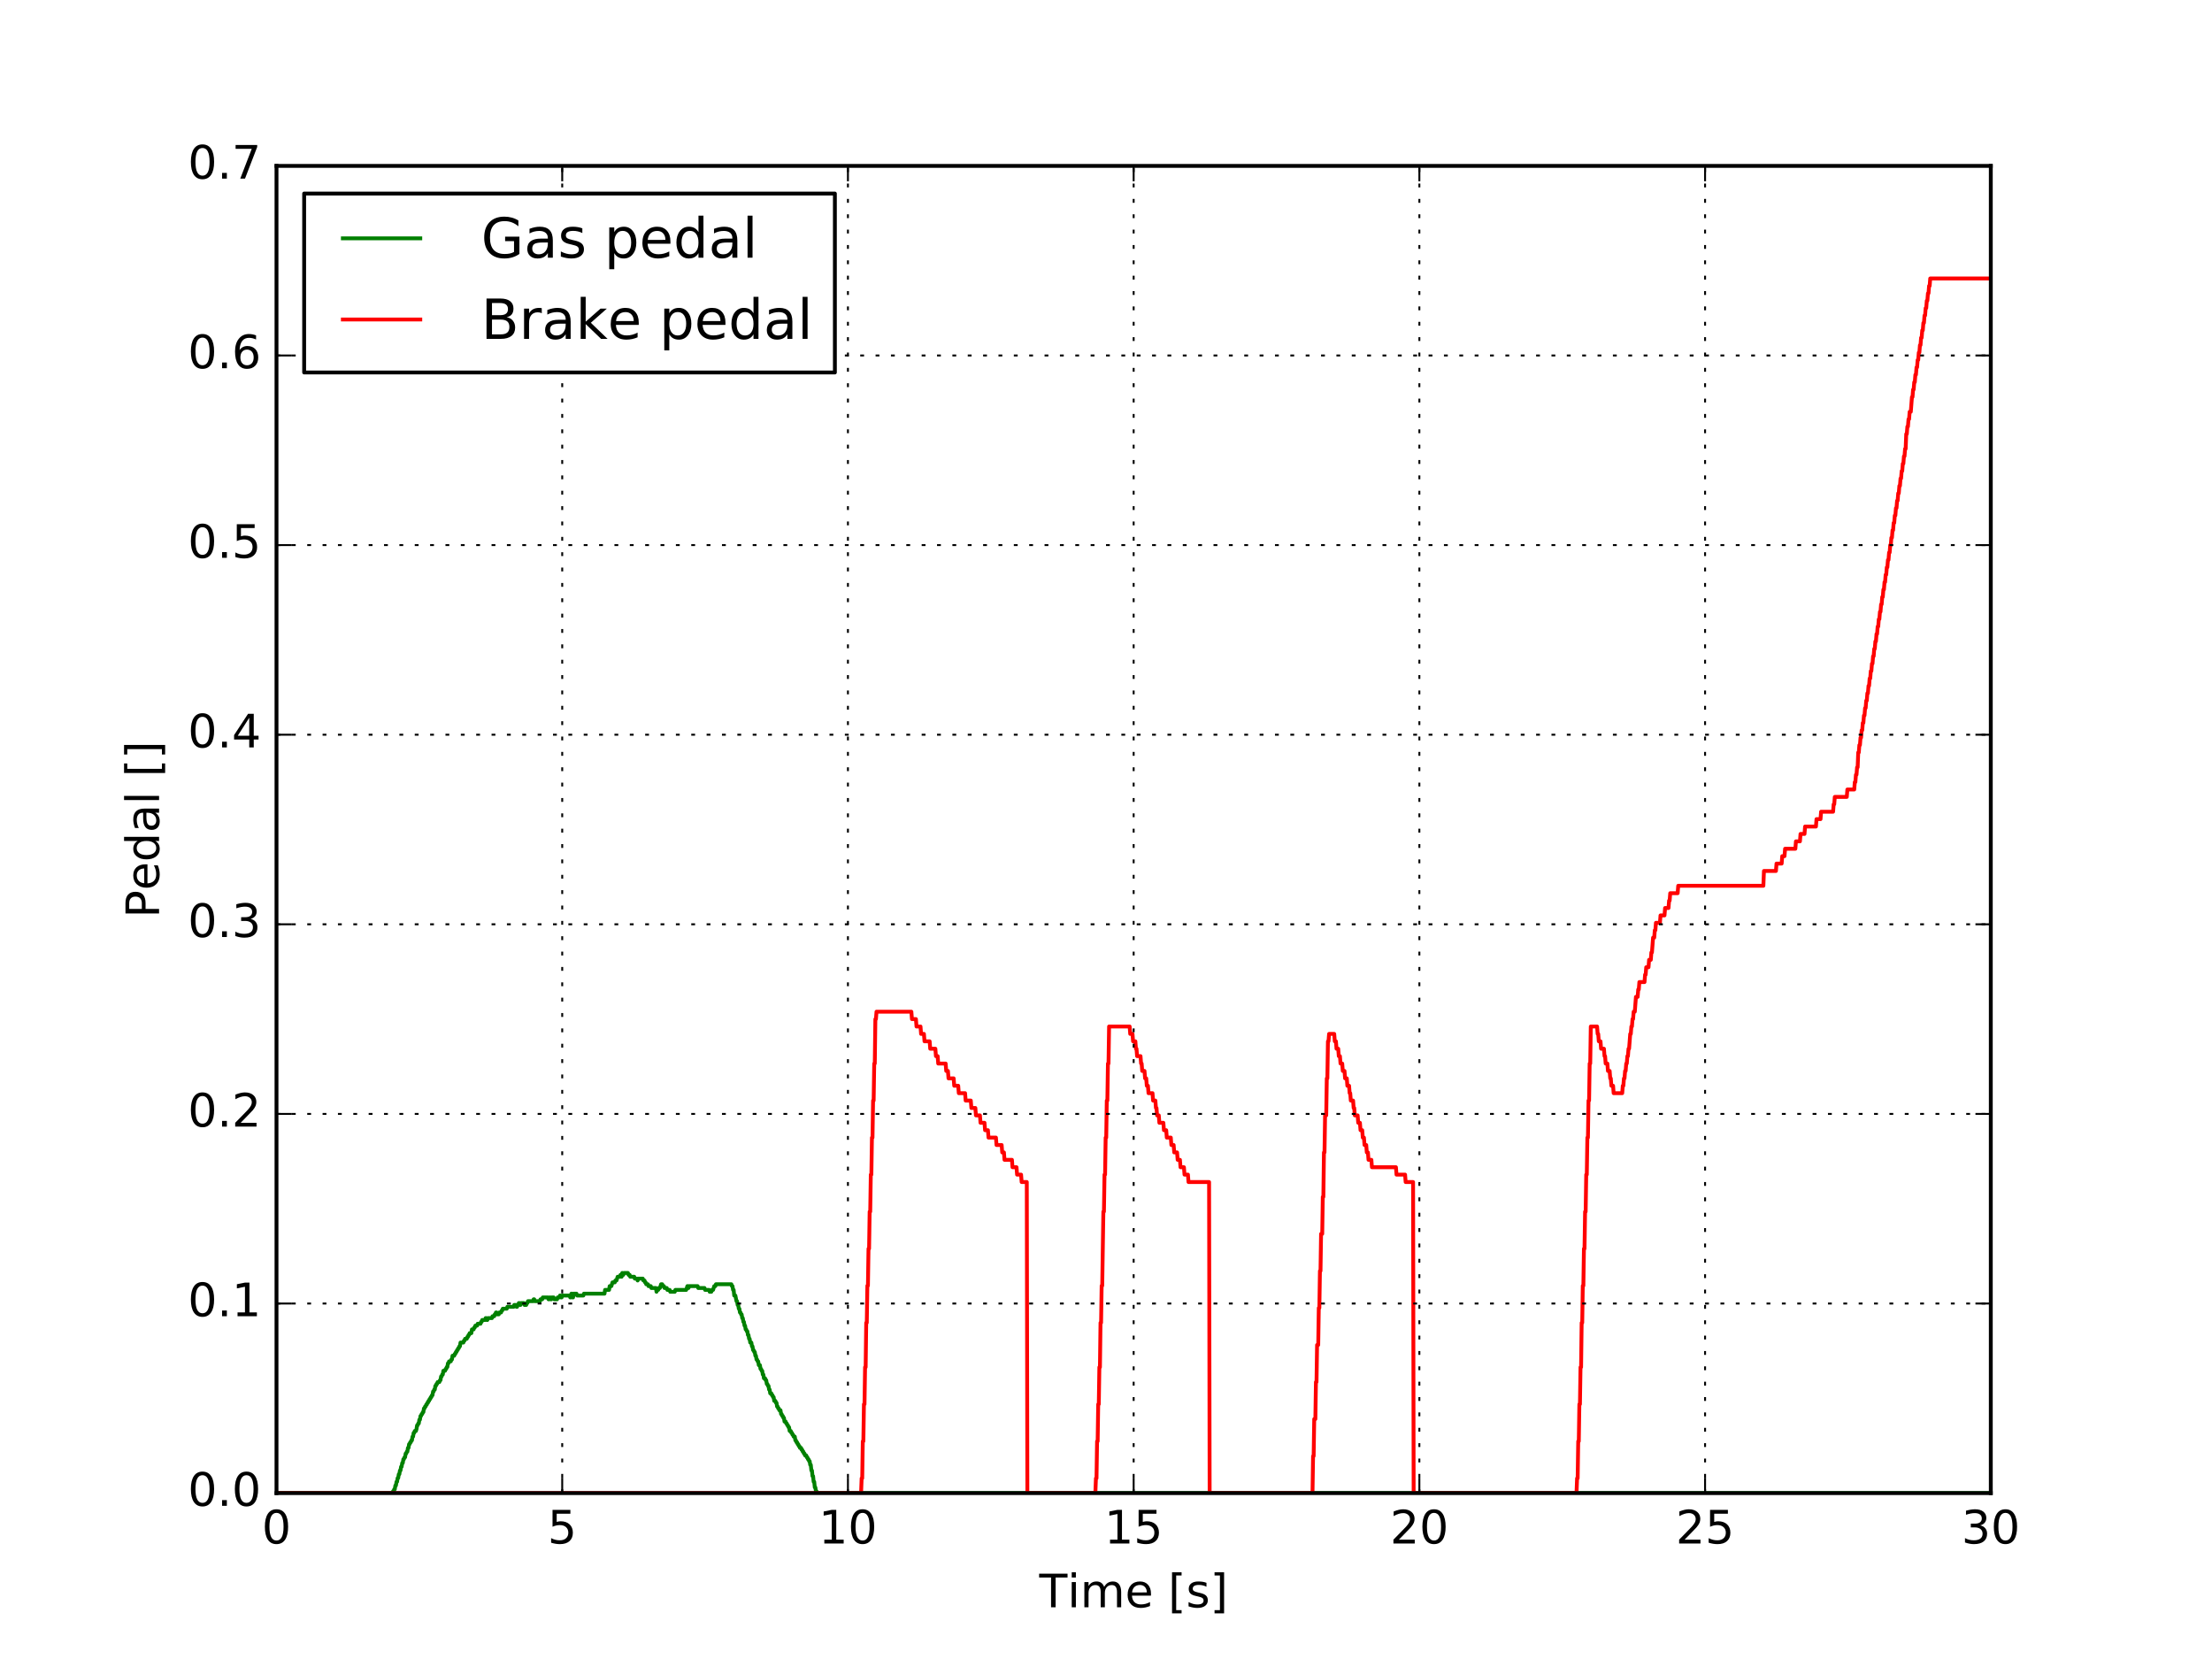 <?xml version="1.0" encoding="utf-8" standalone="no"?>
<!DOCTYPE svg PUBLIC "-//W3C//DTD SVG 1.1//EN"
  "http://www.w3.org/Graphics/SVG/1.1/DTD/svg11.dtd">
<!-- Created with matplotlib (http://matplotlib.org/) -->
<svg height="432pt" version="1.1" viewBox="0 0 576 432" width="576pt" xmlns="http://www.w3.org/2000/svg" xmlns:xlink="http://www.w3.org/1999/xlink">
 <defs>
  <style type="text/css">
*{stroke-linecap:butt;stroke-linejoin:round;stroke-miterlimit:100000;}
  </style>
 </defs>
 <g id="figure_1">
  <g id="patch_1">
   <path d="M 0 432 
L 576 432 
L 576 0 
L 0 0 
z
" style="fill:#ffffff;"/>
  </g>
  <g id="axes_1">
   <g id="patch_2">
    <path d="M 72 388.8 
L 518.4 388.8 
L 518.4 43.2 
L 72 43.2 
z
" style="fill:#ffffff;"/>
   </g>
   <g id="line2d_1">
    <path clip-path="url(#pf51369d538)" d="M 72.149 388.8 
L 102.206 388.8 
L 102.355 388.297 
L 102.504 388.297 
L 102.653 387.807 
L 102.802 387.807 
L 102.95 386.828 
L 103.099 386.828 
L 103.248 385.848 
L 103.397 385.848 
L 103.546 384.868 
L 103.694 384.868 
L 103.843 383.889 
L 103.992 383.889 
L 104.141 382.909 
L 104.29 382.909 
L 104.438 381.929 
L 104.587 381.929 
L 104.736 380.95 
L 104.885 380.95 
L 105.034 379.97 
L 105.182 379.97 
L 105.331 379.48 
L 105.48 379.48 
L 105.629 378.501 
L 105.778 378.501 
L 105.926 378.011 
L 106.075 378.011 
L 106.224 377.031 
L 106.373 377.031 
L 106.522 376.051 
L 106.67 376.051 
L 106.819 375.562 
L 106.968 375.562 
L 107.117 375.072 
L 107.266 375.072 
L 107.414 374.092 
L 107.563 374.092 
L 107.712 373.112 
L 107.861 373.112 
L 108.01 372.623 
L 108.307 372.623 
L 108.456 372.133 
L 108.605 371.153 
L 108.754 371.153 
L 108.902 370.663 
L 109.051 370.663 
L 109.2 369.684 
L 109.349 369.684 
L 109.498 368.704 
L 109.646 368.704 
L 109.795 368.214 
L 109.944 368.214 
L 110.093 367.724 
L 110.242 367.724 
L 110.39 366.745 
L 110.539 366.745 
L 110.688 366.255 
L 110.837 366.255 
L 110.986 365.765 
L 111.134 365.765 
L 111.283 365.275 
L 111.432 365.275 
L 111.581 364.785 
L 111.73 364.785 
L 111.878 364.296 
L 112.027 364.296 
L 112.176 363.806 
L 112.325 363.806 
L 112.474 363.316 
L 112.622 363.316 
L 112.771 362.336 
L 112.92 362.336 
L 113.069 361.846 
L 113.218 361.846 
L 113.366 360.867 
L 113.515 360.867 
L 113.664 360.377 
L 113.813 360.377 
L 113.962 359.887 
L 114.408 359.887 
L 114.557 359.397 
L 114.706 359.397 
L 114.854 358.418 
L 115.003 358.418 
L 115.152 357.928 
L 115.301 357.928 
L 115.45 356.948 
L 115.896 356.948 
L 116.045 356.458 
L 116.194 356.458 
L 116.342 355.969 
L 116.491 355.969 
L 116.64 354.989 
L 116.789 354.989 
L 116.938 354.499 
L 117.384 354.499 
L 117.533 354.009 
L 117.682 354.009 
L 117.83 353.03 
L 118.277 353.03 
L 118.426 352.54 
L 118.574 352.54 
L 118.723 352.05 
L 118.872 352.05 
L 119.021 351.56 
L 119.17 351.56 
L 119.318 351.07 
L 119.467 351.07 
L 119.616 350.58 
L 119.765 350.58 
L 119.914 349.601 
L 120.658 349.601 
L 120.806 349.111 
L 120.955 349.111 
L 121.104 348.621 
L 121.55 348.621 
L 121.699 348.131 
L 121.848 348.131 
L 121.997 347.642 
L 122.146 347.642 
L 122.294 347.152 
L 122.741 347.152 
L 122.89 346.172 
L 123.336 346.172 
L 123.485 345.682 
L 123.634 345.682 
L 123.782 345.192 
L 124.229 345.192 
L 124.378 344.703 
L 125.122 344.703 
L 125.27 344.213 
L 125.419 344.213 
L 125.568 343.723 
L 126.312 343.723 
L 126.461 343.233 
L 126.61 343.233 
L 126.758 343.723 
L 126.907 343.723 
L 127.056 343.233 
L 128.098 343.233 
L 128.246 342.743 
L 128.693 342.743 
L 128.842 342.253 
L 128.99 342.253 
L 129.139 341.764 
L 129.288 341.764 
L 129.437 342.253 
L 129.883 342.253 
L 130.032 341.764 
L 130.478 341.764 
L 130.627 341.274 
L 130.776 341.274 
L 130.925 340.784 
L 131.966 340.784 
L 132.115 340.294 
L 133.752 340.294 
L 133.901 339.804 
L 134.347 339.804 
L 134.496 340.294 
L 134.645 340.294 
L 134.794 339.804 
L 134.942 339.804 
L 135.091 339.314 
L 135.24 339.314 
L 135.389 339.804 
L 135.538 339.804 
L 135.686 339.314 
L 136.43 339.314 
L 136.579 339.804 
L 137.026 339.804 
L 137.174 339.314 
L 137.323 339.314 
L 137.472 338.825 
L 138.811 338.825 
L 138.96 338.335 
L 139.109 338.335 
L 139.258 338.825 
L 140.597 338.825 
L 140.746 338.335 
L 141.192 338.335 
L 141.341 337.845 
L 142.68 337.845 
L 142.829 338.335 
L 142.978 338.335 
L 143.126 337.845 
L 143.275 337.845 
L 143.424 338.335 
L 143.573 338.335 
L 143.722 337.845 
L 144.168 337.845 
L 144.317 338.335 
L 145.061 338.335 
L 145.21 337.845 
L 145.656 337.845 
L 145.805 337.355 
L 145.954 337.355 
L 146.102 337.845 
L 146.251 337.845 
L 146.4 337.355 
L 148.334 337.355 
L 148.483 337.845 
L 148.632 337.845 
L 148.781 336.865 
L 148.93 336.865 
L 149.078 337.845 
L 149.227 337.845 
L 149.376 336.865 
L 150.12 336.865 
L 150.269 337.355 
L 151.906 337.355 
L 152.054 336.865 
L 157.411 336.865 
L 157.56 335.886 
L 158.602 335.886 
L 158.75 334.906 
L 159.197 334.906 
L 159.494 333.926 
L 160.09 333.926 
L 160.238 333.437 
L 160.536 333.437 
L 160.834 332.457 
L 161.429 332.457 
L 161.578 331.967 
L 161.726 332.457 
L 161.875 332.457 
L 162.024 331.477 
L 162.173 331.967 
L 162.322 331.967 
L 162.47 331.477 
L 163.512 331.477 
L 163.661 331.967 
L 163.958 331.967 
L 164.107 332.457 
L 165.149 332.457 
L 165.298 332.947 
L 165.893 332.947 
L 166.042 333.437 
L 166.19 332.947 
L 167.381 332.947 
L 167.53 333.437 
L 167.827 333.437 
L 167.976 333.926 
L 168.125 333.926 
L 168.274 334.416 
L 168.72 334.416 
L 168.869 334.906 
L 169.464 334.906 
L 169.613 335.396 
L 170.803 335.396 
L 170.952 336.376 
L 171.101 335.886 
L 171.398 335.886 
L 171.547 335.396 
L 171.845 335.396 
L 172.142 334.416 
L 172.44 334.416 
L 172.589 334.906 
L 172.886 334.906 
L 173.035 335.396 
L 173.63 335.396 
L 173.779 335.886 
L 174.374 335.886 
L 174.523 336.376 
L 175.714 336.376 
L 175.862 335.886 
L 178.69 335.886 
L 178.987 334.906 
L 179.136 334.906 
L 179.285 335.396 
L 179.434 334.906 
L 181.666 334.906 
L 181.814 335.396 
L 183.451 335.396 
L 183.6 335.886 
L 184.642 335.886 
L 184.79 336.376 
L 185.237 336.376 
L 185.386 335.886 
L 185.683 335.886 
L 185.981 334.906 
L 186.278 334.906 
L 186.427 334.416 
L 190.445 334.416 
L 190.594 334.906 
L 190.742 334.906 
L 190.891 335.886 
L 191.04 335.886 
L 191.189 337.355 
L 191.486 337.355 
L 191.784 338.825 
L 191.933 338.825 
L 192.082 339.804 
L 192.23 339.804 
L 192.379 340.784 
L 192.528 340.784 
L 192.677 341.764 
L 192.826 341.764 
L 192.974 342.253 
L 193.123 342.253 
L 193.272 343.233 
L 193.421 343.233 
L 193.57 344.213 
L 193.718 344.213 
L 193.867 345.192 
L 194.016 345.192 
L 194.165 346.172 
L 194.314 346.172 
L 194.462 346.662 
L 194.611 346.662 
L 194.76 347.642 
L 194.909 347.642 
L 195.058 348.621 
L 195.206 348.621 
L 195.355 349.601 
L 195.653 349.601 
L 195.802 350.58 
L 195.95 350.58 
L 196.099 351.56 
L 196.248 351.56 
L 196.397 352.05 
L 196.546 352.05 
L 196.694 353.03 
L 196.843 353.03 
L 196.992 354.009 
L 197.141 354.009 
L 197.29 354.499 
L 197.438 354.499 
L 197.587 355.479 
L 197.885 355.479 
L 198.034 356.458 
L 198.182 356.458 
L 198.331 356.948 
L 198.48 356.948 
L 198.629 357.928 
L 198.778 357.928 
L 198.926 358.908 
L 199.224 358.908 
L 199.373 359.397 
L 199.522 359.397 
L 199.67 360.377 
L 199.819 360.377 
L 199.968 360.867 
L 200.117 360.867 
L 200.266 361.846 
L 200.414 361.846 
L 200.563 362.826 
L 200.861 362.826 
L 201.01 363.316 
L 201.158 363.316 
L 201.307 363.806 
L 201.456 363.806 
L 201.605 364.785 
L 201.902 364.785 
L 202.051 365.275 
L 202.2 365.275 
L 202.349 366.255 
L 202.498 366.255 
L 202.646 366.745 
L 202.795 366.745 
L 202.944 367.235 
L 203.242 367.235 
L 203.39 368.214 
L 203.539 368.214 
L 203.688 368.704 
L 203.837 368.704 
L 203.986 369.194 
L 204.134 369.194 
L 204.283 370.174 
L 204.581 370.174 
L 204.73 370.663 
L 204.878 370.663 
L 205.027 371.153 
L 205.176 371.153 
L 205.325 371.643 
L 205.474 371.643 
L 205.622 372.623 
L 205.92 372.623 
L 206.069 373.112 
L 206.218 373.112 
L 206.366 373.602 
L 206.515 373.602 
L 206.664 374.092 
L 206.962 374.092 
L 207.11 375.072 
L 207.259 375.072 
L 207.408 375.562 
L 207.557 375.562 
L 207.706 376.051 
L 207.854 376.051 
L 208.003 376.541 
L 208.152 376.541 
L 208.301 377.031 
L 208.598 377.031 
L 208.747 377.521 
L 208.896 377.521 
L 209.045 378.011 
L 209.194 378.011 
L 209.342 378.501 
L 209.491 378.501 
L 209.64 378.99 
L 209.938 378.99 
L 210.086 379.48 
L 210.235 379.48 
L 210.384 379.97 
L 210.533 379.97 
L 210.682 380.46 
L 210.83 380.46 
L 210.979 381.44 
L 211.128 381.44 
L 211.277 382.909 
L 211.426 382.909 
L 211.574 384.378 
L 211.723 384.378 
L 211.872 385.848 
L 212.021 385.848 
L 212.17 387.317 
L 212.318 387.317 
L 212.467 388.297 
L 212.616 388.297 
L 212.765 388.8 
L 518.4 388.8 
L 518.4 388.8 
" style="fill:none;stroke:#008000;stroke-linecap:square;"/>
   </g>
   <g id="line2d_2">
    <path clip-path="url(#pf51369d538)" d="M 72.149 388.8 
L 224.222 388.8 
L 224.371 384.943 
L 224.52 384.943 
L 224.669 375.3 
L 224.818 375.3 
L 224.966 365.657 
L 225.115 365.657 
L 225.264 356.014 
L 225.413 356.014 
L 225.562 344.443 
L 225.71 344.443 
L 225.859 334.8 
L 226.008 334.8 
L 226.157 325.157 
L 226.306 325.157 
L 226.454 315.514 
L 226.603 315.514 
L 226.752 305.871 
L 226.901 305.871 
L 227.05 296.229 
L 227.198 296.229 
L 227.347 286.586 
L 227.496 286.586 
L 227.645 276.943 
L 227.794 276.943 
L 227.942 265.371 
L 228.091 265.371 
L 228.24 263.443 
L 237.317 263.443 
L 237.466 265.371 
L 238.507 265.371 
L 238.656 267.3 
L 239.698 267.3 
L 239.846 269.229 
L 240.59 269.229 
L 240.739 271.157 
L 242.078 271.157 
L 242.227 273.086 
L 243.566 273.086 
L 243.715 275.014 
L 244.162 275.014 
L 244.31 276.943 
L 246.245 276.943 
L 246.394 278.871 
L 246.84 278.871 
L 246.989 280.8 
L 248.328 280.8 
L 248.477 282.729 
L 249.518 282.729 
L 249.667 284.657 
L 251.304 284.657 
L 251.453 286.586 
L 252.792 286.586 
L 252.941 288.514 
L 253.982 288.514 
L 254.131 290.443 
L 255.173 290.443 
L 255.322 292.371 
L 256.363 292.371 
L 256.512 294.3 
L 257.256 294.3 
L 257.405 296.229 
L 259.339 296.229 
L 259.488 298.157 
L 260.827 298.157 
L 260.976 300.086 
L 261.422 300.086 
L 261.571 302.014 
L 263.506 302.014 
L 263.654 303.943 
L 264.696 303.943 
L 264.845 305.871 
L 265.886 305.871 
L 266.035 307.8 
L 267.374 307.8 
L 267.523 388.8 
L 285.23 388.8 
L 285.379 384.943 
L 285.528 384.943 
L 285.677 375.3 
L 285.826 375.3 
L 285.974 365.657 
L 286.123 365.657 
L 286.272 356.014 
L 286.421 356.014 
L 286.57 344.443 
L 286.718 344.443 
L 286.867 334.8 
L 287.016 334.8 
L 287.314 315.514 
L 287.462 315.514 
L 287.611 305.871 
L 287.76 305.871 
L 287.909 296.229 
L 288.058 296.229 
L 288.206 286.586 
L 288.355 286.586 
L 288.504 276.943 
L 288.653 276.943 
L 288.802 267.3 
L 294.158 267.3 
L 294.307 269.229 
L 294.902 269.229 
L 295.051 271.157 
L 295.646 271.157 
L 295.795 273.086 
L 295.944 273.086 
L 296.093 275.014 
L 296.986 275.014 
L 297.134 276.943 
L 297.283 276.943 
L 297.432 278.871 
L 298.027 278.871 
L 298.176 280.8 
L 298.474 280.8 
L 298.622 282.729 
L 298.92 282.729 
L 299.069 284.657 
L 300.11 284.657 
L 300.259 286.586 
L 300.854 286.586 
L 301.003 288.514 
L 301.152 288.514 
L 301.301 290.443 
L 301.747 290.443 
L 301.896 292.371 
L 302.938 292.371 
L 303.086 294.3 
L 303.682 294.3 
L 303.83 296.229 
L 304.872 296.229 
L 305.021 298.157 
L 305.616 298.157 
L 305.765 300.086 
L 306.509 300.086 
L 306.658 302.014 
L 307.253 302.014 
L 307.402 303.943 
L 308.294 303.943 
L 308.443 305.871 
L 309.336 305.871 
L 309.485 307.8 
L 314.842 307.8 
L 314.99 388.8 
L 341.774 388.8 
L 341.923 379.157 
L 342.072 379.157 
L 342.221 369.514 
L 342.518 369.514 
L 342.667 359.871 
L 342.816 359.871 
L 342.965 350.229 
L 343.262 350.229 
L 343.411 340.586 
L 343.56 340.586 
L 343.709 330.943 
L 343.858 330.943 
L 344.006 321.3 
L 344.304 321.3 
L 344.453 311.657 
L 344.602 311.657 
L 344.75 300.086 
L 344.899 300.086 
L 345.048 290.443 
L 345.346 290.443 
L 345.494 280.8 
L 345.643 280.8 
L 345.792 271.157 
L 345.941 271.157 
L 346.09 269.229 
L 347.429 269.229 
L 347.578 271.157 
L 347.875 271.157 
L 348.024 273.086 
L 348.47 273.086 
L 348.619 275.014 
L 348.917 275.014 
L 349.066 276.943 
L 349.512 276.943 
L 349.661 278.871 
L 350.107 278.871 
L 350.256 280.8 
L 350.702 280.8 
L 350.851 282.729 
L 351.298 282.729 
L 351.446 284.657 
L 351.595 284.657 
L 351.744 286.586 
L 352.339 286.586 
L 352.488 288.514 
L 352.637 288.514 
L 352.786 290.443 
L 353.53 290.443 
L 353.678 292.371 
L 354.125 292.371 
L 354.274 294.3 
L 354.72 294.3 
L 354.869 296.229 
L 355.166 296.229 
L 355.315 298.157 
L 355.762 298.157 
L 355.91 300.086 
L 356.208 300.086 
L 356.357 302.014 
L 357.101 302.014 
L 357.25 303.943 
L 363.499 303.943 
L 363.648 305.871 
L 365.88 305.871 
L 366.029 307.8 
L 367.963 307.8 
L 368.112 388.8 
L 410.52 388.8 
L 410.669 384.943 
L 410.818 384.943 
L 410.966 375.3 
L 411.115 375.3 
L 411.264 365.657 
L 411.413 365.657 
L 411.562 356.014 
L 411.71 356.014 
L 411.859 344.443 
L 412.008 344.443 
L 412.157 334.8 
L 412.306 334.8 
L 412.454 325.157 
L 412.603 325.157 
L 412.752 315.514 
L 412.901 315.514 
L 413.05 305.871 
L 413.198 305.871 
L 413.347 296.229 
L 413.496 296.229 
L 413.645 286.586 
L 413.794 286.586 
L 413.942 276.943 
L 414.091 276.943 
L 414.24 267.3 
L 415.877 267.3 
L 416.026 269.229 
L 416.174 269.229 
L 416.323 271.157 
L 416.77 271.157 
L 416.918 273.086 
L 417.662 273.086 
L 417.811 275.014 
L 417.96 275.014 
L 418.109 276.943 
L 418.555 276.943 
L 418.704 278.871 
L 419.15 278.871 
L 419.299 280.8 
L 419.448 280.8 
L 419.597 282.729 
L 420.043 282.729 
L 420.192 284.657 
L 422.424 284.657 
L 422.573 282.729 
L 422.722 282.729 
L 422.87 280.8 
L 423.019 280.8 
L 423.168 278.871 
L 423.317 278.871 
L 423.466 276.943 
L 423.614 276.943 
L 423.763 275.014 
L 423.912 275.014 
L 424.061 273.086 
L 424.21 273.086 
L 424.507 269.229 
L 424.656 269.229 
L 424.805 267.3 
L 424.954 267.3 
L 425.102 265.371 
L 425.251 265.371 
L 425.4 263.443 
L 425.698 263.443 
L 425.995 259.586 
L 426.442 259.586 
L 426.59 257.657 
L 426.739 257.657 
L 426.888 255.729 
L 428.227 255.729 
L 428.376 253.8 
L 428.525 253.8 
L 428.674 251.871 
L 429.269 251.871 
L 429.418 249.943 
L 429.864 249.943 
L 430.013 248.014 
L 430.162 248.014 
L 430.459 244.157 
L 430.757 244.157 
L 430.906 242.229 
L 431.054 242.229 
L 431.203 240.3 
L 432.245 240.3 
L 432.394 238.372 
L 433.435 238.372 
L 433.584 236.443 
L 434.477 236.443 
L 434.626 234.514 
L 434.774 234.514 
L 434.923 232.586 
L 436.858 232.586 
L 437.006 230.657 
L 459.178 230.657 
L 459.326 226.8 
L 462.451 226.8 
L 462.6 224.872 
L 463.939 224.872 
L 464.088 222.943 
L 464.683 222.943 
L 464.832 221.014 
L 467.51 221.014 
L 467.659 219.086 
L 468.701 219.086 
L 468.85 217.157 
L 469.891 217.157 
L 470.04 215.229 
L 472.867 215.229 
L 473.016 213.3 
L 474.058 213.3 
L 474.206 211.372 
L 477.331 211.372 
L 477.48 209.443 
L 477.629 209.443 
L 477.778 207.514 
L 480.902 207.514 
L 481.051 205.586 
L 482.837 205.586 
L 482.986 203.657 
L 483.134 203.657 
L 483.283 201.729 
L 483.432 201.729 
L 483.581 199.8 
L 483.73 199.8 
L 483.878 195.943 
L 484.027 195.943 
L 484.176 194.014 
L 484.325 194.014 
L 484.474 192.086 
L 484.622 192.086 
L 484.771 190.157 
L 484.92 190.157 
L 485.069 188.229 
L 485.218 188.229 
L 485.366 186.3 
L 485.515 186.3 
L 485.664 184.372 
L 485.813 184.372 
L 485.962 182.443 
L 486.11 182.443 
L 486.259 180.514 
L 486.408 180.514 
L 486.557 178.586 
L 486.706 178.586 
L 486.854 176.657 
L 487.003 176.657 
L 487.152 174.729 
L 487.301 174.729 
L 487.45 172.8 
L 487.598 172.8 
L 487.747 170.872 
L 487.896 170.872 
L 488.045 168.943 
L 488.194 168.943 
L 488.342 167.014 
L 488.491 167.014 
L 488.64 165.086 
L 488.789 165.086 
L 488.938 163.157 
L 489.086 163.157 
L 489.235 161.229 
L 489.384 161.229 
L 489.533 159.3 
L 489.682 159.3 
L 489.83 157.372 
L 489.979 157.372 
L 490.128 155.443 
L 490.277 155.443 
L 490.426 153.514 
L 490.574 153.514 
L 490.723 151.586 
L 490.872 151.586 
L 491.021 149.657 
L 491.17 149.657 
L 491.318 147.729 
L 491.467 147.729 
L 491.616 145.8 
L 491.765 145.8 
L 491.914 143.872 
L 492.062 143.872 
L 492.211 141.943 
L 492.36 141.943 
L 492.509 140.014 
L 492.658 140.014 
L 492.806 138.086 
L 492.955 138.086 
L 493.104 136.157 
L 493.253 136.157 
L 493.402 134.229 
L 493.55 134.229 
L 493.699 132.3 
L 493.848 132.3 
L 493.997 130.372 
L 494.146 130.372 
L 494.294 128.443 
L 494.443 128.443 
L 494.592 126.514 
L 494.741 126.514 
L 494.89 124.586 
L 495.038 124.586 
L 495.187 122.657 
L 495.336 122.657 
L 495.485 120.729 
L 495.634 120.729 
L 495.782 118.8 
L 495.931 118.8 
L 496.08 116.872 
L 496.229 116.872 
L 496.378 113.014 
L 496.526 113.014 
L 496.675 111.086 
L 496.824 111.086 
L 496.973 109.157 
L 497.122 109.157 
L 497.27 107.229 
L 497.568 107.229 
L 497.866 103.372 
L 498.014 103.372 
L 498.163 101.443 
L 498.312 101.443 
L 498.461 99.514 
L 498.61 99.514 
L 498.758 97.586 
L 498.907 97.586 
L 499.056 95.657 
L 499.205 95.657 
L 499.354 93.729 
L 499.502 93.729 
L 499.651 91.8 
L 499.8 91.8 
L 499.949 89.872 
L 500.098 89.872 
L 500.246 87.943 
L 500.395 87.943 
L 500.544 86.014 
L 500.693 86.014 
L 500.842 84.086 
L 500.99 84.086 
L 501.139 82.157 
L 501.288 82.157 
L 501.437 80.229 
L 501.586 80.229 
L 501.734 78.3 
L 501.883 78.3 
L 502.032 76.372 
L 502.181 76.372 
L 502.33 74.443 
L 502.478 74.443 
L 502.627 72.514 
L 518.4 72.514 
L 518.4 72.514 
" style="fill:none;stroke:#ff0000;stroke-linecap:square;"/>
   </g>
   <g id="patch_3">
    <path d="M 72 43.2 
L 518.4 43.2 
" style="fill:none;stroke:#000000;stroke-linecap:square;stroke-linejoin:miter;"/>
   </g>
   <g id="patch_4">
    <path d="M 518.4 388.8 
L 518.4 43.2 
" style="fill:none;stroke:#000000;stroke-linecap:square;stroke-linejoin:miter;"/>
   </g>
   <g id="patch_5">
    <path d="M 72 388.8 
L 518.4 388.8 
" style="fill:none;stroke:#000000;stroke-linecap:square;stroke-linejoin:miter;"/>
   </g>
   <g id="patch_6">
    <path d="M 72 388.8 
L 72 43.2 
" style="fill:none;stroke:#000000;stroke-linecap:square;stroke-linejoin:miter;"/>
   </g>
   <g id="matplotlib.axis_1">
    <g id="xtick_1">
     <g id="line2d_3">
      <path clip-path="url(#pf51369d538)" d="M 72 388.8 
L 72 43.2 
" style="fill:none;stroke:#000000;stroke-dasharray:1,3;stroke-dashoffset:0.0;stroke-width:0.5;"/>
     </g>
     <g id="line2d_4">
      <defs>
       <path d="M 0 0 
L 0 -4 
" id="mc81a9daeeb" style="stroke:#000000;stroke-width:0.5;"/>
      </defs>
      <g>
       <use style="stroke:#000000;stroke-width:0.5;" x="72.0" xlink:href="#mc81a9daeeb" y="388.8"/>
      </g>
     </g>
     <g id="line2d_5">
      <defs>
       <path d="M 0 0 
L 0 4 
" id="m05dc77b22c" style="stroke:#000000;stroke-width:0.5;"/>
      </defs>
      <g>
       <use style="stroke:#000000;stroke-width:0.5;" x="72.0" xlink:href="#m05dc77b22c" y="43.2"/>
      </g>
     </g>
     <g id="text_1">
      <!-- 0 -->
      <defs>
       <path d="M 31.781 66.406 
Q 24.172 66.406 20.328 58.906 
Q 16.5 51.422 16.5 36.375 
Q 16.5 21.391 20.328 13.891 
Q 24.172 6.391 31.781 6.391 
Q 39.453 6.391 43.281 13.891 
Q 47.125 21.391 47.125 36.375 
Q 47.125 51.422 43.281 58.906 
Q 39.453 66.406 31.781 66.406 
M 31.781 74.219 
Q 44.047 74.219 50.516 64.516 
Q 56.984 54.828 56.984 36.375 
Q 56.984 17.969 50.516 8.266 
Q 44.047 -1.422 31.781 -1.422 
Q 19.531 -1.422 13.062 8.266 
Q 6.594 17.969 6.594 36.375 
Q 6.594 54.828 13.062 64.516 
Q 19.531 74.219 31.781 74.219 
" id="BitstreamVeraSans-Roman-30"/>
      </defs>
      <g transform="translate(68.183 401.918)scale(0.12 -0.12)">
       <use xlink:href="#BitstreamVeraSans-Roman-30"/>
      </g>
     </g>
    </g>
    <g id="xtick_2">
     <g id="line2d_6">
      <path clip-path="url(#pf51369d538)" d="M 146.4 388.8 
L 146.4 43.2 
" style="fill:none;stroke:#000000;stroke-dasharray:1,3;stroke-dashoffset:0.0;stroke-width:0.5;"/>
     </g>
     <g id="line2d_7">
      <g>
       <use style="stroke:#000000;stroke-width:0.5;" x="146.4" xlink:href="#mc81a9daeeb" y="388.8"/>
      </g>
     </g>
     <g id="line2d_8">
      <g>
       <use style="stroke:#000000;stroke-width:0.5;" x="146.4" xlink:href="#m05dc77b22c" y="43.2"/>
      </g>
     </g>
     <g id="text_2">
      <!-- 5 -->
      <defs>
       <path d="M 10.797 72.906 
L 49.516 72.906 
L 49.516 64.594 
L 19.828 64.594 
L 19.828 46.734 
Q 21.969 47.469 24.109 47.828 
Q 26.266 48.188 28.422 48.188 
Q 40.625 48.188 47.75 41.5 
Q 54.891 34.812 54.891 23.391 
Q 54.891 11.625 47.562 5.094 
Q 40.234 -1.422 26.906 -1.422 
Q 22.312 -1.422 17.547 -0.641 
Q 12.797 0.141 7.719 1.703 
L 7.719 11.625 
Q 12.109 9.234 16.797 8.062 
Q 21.484 6.891 26.703 6.891 
Q 35.156 6.891 40.078 11.328 
Q 45.016 15.766 45.016 23.391 
Q 45.016 31 40.078 35.438 
Q 35.156 39.891 26.703 39.891 
Q 22.75 39.891 18.812 39.016 
Q 14.891 38.141 10.797 36.281 
z
" id="BitstreamVeraSans-Roman-35"/>
      </defs>
      <g transform="translate(142.583 401.918)scale(0.12 -0.12)">
       <use xlink:href="#BitstreamVeraSans-Roman-35"/>
      </g>
     </g>
    </g>
    <g id="xtick_3">
     <g id="line2d_9">
      <path clip-path="url(#pf51369d538)" d="M 220.8 388.8 
L 220.8 43.2 
" style="fill:none;stroke:#000000;stroke-dasharray:1,3;stroke-dashoffset:0.0;stroke-width:0.5;"/>
     </g>
     <g id="line2d_10">
      <g>
       <use style="stroke:#000000;stroke-width:0.5;" x="220.8" xlink:href="#mc81a9daeeb" y="388.8"/>
      </g>
     </g>
     <g id="line2d_11">
      <g>
       <use style="stroke:#000000;stroke-width:0.5;" x="220.8" xlink:href="#m05dc77b22c" y="43.2"/>
      </g>
     </g>
     <g id="text_3">
      <!-- 10 -->
      <defs>
       <path d="M 12.406 8.297 
L 28.516 8.297 
L 28.516 63.922 
L 10.984 60.406 
L 10.984 69.391 
L 28.422 72.906 
L 38.281 72.906 
L 38.281 8.297 
L 54.391 8.297 
L 54.391 0 
L 12.406 0 
z
" id="BitstreamVeraSans-Roman-31"/>
      </defs>
      <g transform="translate(213.165 401.918)scale(0.12 -0.12)">
       <use xlink:href="#BitstreamVeraSans-Roman-31"/>
       <use x="63.623" xlink:href="#BitstreamVeraSans-Roman-30"/>
      </g>
     </g>
    </g>
    <g id="xtick_4">
     <g id="line2d_12">
      <path clip-path="url(#pf51369d538)" d="M 295.2 388.8 
L 295.2 43.2 
" style="fill:none;stroke:#000000;stroke-dasharray:1,3;stroke-dashoffset:0.0;stroke-width:0.5;"/>
     </g>
     <g id="line2d_13">
      <g>
       <use style="stroke:#000000;stroke-width:0.5;" x="295.2" xlink:href="#mc81a9daeeb" y="388.8"/>
      </g>
     </g>
     <g id="line2d_14">
      <g>
       <use style="stroke:#000000;stroke-width:0.5;" x="295.2" xlink:href="#m05dc77b22c" y="43.2"/>
      </g>
     </g>
     <g id="text_4">
      <!-- 15 -->
      <g transform="translate(287.565 401.918)scale(0.12 -0.12)">
       <use xlink:href="#BitstreamVeraSans-Roman-31"/>
       <use x="63.623" xlink:href="#BitstreamVeraSans-Roman-35"/>
      </g>
     </g>
    </g>
    <g id="xtick_5">
     <g id="line2d_15">
      <path clip-path="url(#pf51369d538)" d="M 369.6 388.8 
L 369.6 43.2 
" style="fill:none;stroke:#000000;stroke-dasharray:1,3;stroke-dashoffset:0.0;stroke-width:0.5;"/>
     </g>
     <g id="line2d_16">
      <g>
       <use style="stroke:#000000;stroke-width:0.5;" x="369.6" xlink:href="#mc81a9daeeb" y="388.8"/>
      </g>
     </g>
     <g id="line2d_17">
      <g>
       <use style="stroke:#000000;stroke-width:0.5;" x="369.6" xlink:href="#m05dc77b22c" y="43.2"/>
      </g>
     </g>
     <g id="text_5">
      <!-- 20 -->
      <defs>
       <path d="M 19.188 8.297 
L 53.609 8.297 
L 53.609 0 
L 7.328 0 
L 7.328 8.297 
Q 12.938 14.109 22.625 23.891 
Q 32.328 33.688 34.812 36.531 
Q 39.547 41.844 41.422 45.531 
Q 43.312 49.219 43.312 52.781 
Q 43.312 58.594 39.234 62.25 
Q 35.156 65.922 28.609 65.922 
Q 23.969 65.922 18.812 64.312 
Q 13.672 62.703 7.812 59.422 
L 7.812 69.391 
Q 13.766 71.781 18.938 73 
Q 24.125 74.219 28.422 74.219 
Q 39.75 74.219 46.484 68.547 
Q 53.219 62.891 53.219 53.422 
Q 53.219 48.922 51.531 44.891 
Q 49.859 40.875 45.406 35.406 
Q 44.188 33.984 37.641 27.219 
Q 31.109 20.453 19.188 8.297 
" id="BitstreamVeraSans-Roman-32"/>
      </defs>
      <g transform="translate(361.965 401.918)scale(0.12 -0.12)">
       <use xlink:href="#BitstreamVeraSans-Roman-32"/>
       <use x="63.623" xlink:href="#BitstreamVeraSans-Roman-30"/>
      </g>
     </g>
    </g>
    <g id="xtick_6">
     <g id="line2d_18">
      <path clip-path="url(#pf51369d538)" d="M 444 388.8 
L 444 43.2 
" style="fill:none;stroke:#000000;stroke-dasharray:1,3;stroke-dashoffset:0.0;stroke-width:0.5;"/>
     </g>
     <g id="line2d_19">
      <g>
       <use style="stroke:#000000;stroke-width:0.5;" x="444.0" xlink:href="#mc81a9daeeb" y="388.8"/>
      </g>
     </g>
     <g id="line2d_20">
      <g>
       <use style="stroke:#000000;stroke-width:0.5;" x="444.0" xlink:href="#m05dc77b22c" y="43.2"/>
      </g>
     </g>
     <g id="text_6">
      <!-- 25 -->
      <g transform="translate(436.365 401.918)scale(0.12 -0.12)">
       <use xlink:href="#BitstreamVeraSans-Roman-32"/>
       <use x="63.623" xlink:href="#BitstreamVeraSans-Roman-35"/>
      </g>
     </g>
    </g>
    <g id="xtick_7">
     <g id="line2d_21">
      <path clip-path="url(#pf51369d538)" d="M 518.4 388.8 
L 518.4 43.2 
" style="fill:none;stroke:#000000;stroke-dasharray:1,3;stroke-dashoffset:0.0;stroke-width:0.5;"/>
     </g>
     <g id="line2d_22">
      <g>
       <use style="stroke:#000000;stroke-width:0.5;" x="518.4" xlink:href="#mc81a9daeeb" y="388.8"/>
      </g>
     </g>
     <g id="line2d_23">
      <g>
       <use style="stroke:#000000;stroke-width:0.5;" x="518.4" xlink:href="#m05dc77b22c" y="43.2"/>
      </g>
     </g>
     <g id="text_7">
      <!-- 30 -->
      <defs>
       <path d="M 40.578 39.312 
Q 47.656 37.797 51.625 33 
Q 55.609 28.219 55.609 21.188 
Q 55.609 10.406 48.188 4.484 
Q 40.766 -1.422 27.094 -1.422 
Q 22.516 -1.422 17.656 -0.516 
Q 12.797 0.391 7.625 2.203 
L 7.625 11.719 
Q 11.719 9.328 16.594 8.109 
Q 21.484 6.891 26.812 6.891 
Q 36.078 6.891 40.938 10.547 
Q 45.797 14.203 45.797 21.188 
Q 45.797 27.641 41.281 31.266 
Q 36.766 34.906 28.719 34.906 
L 20.219 34.906 
L 20.219 43.016 
L 29.109 43.016 
Q 36.375 43.016 40.234 45.922 
Q 44.094 48.828 44.094 54.297 
Q 44.094 59.906 40.109 62.906 
Q 36.141 65.922 28.719 65.922 
Q 24.656 65.922 20.016 65.031 
Q 15.375 64.156 9.812 62.312 
L 9.812 71.094 
Q 15.438 72.656 20.344 73.438 
Q 25.25 74.219 29.594 74.219 
Q 40.828 74.219 47.359 69.109 
Q 53.906 64.016 53.906 55.328 
Q 53.906 49.266 50.438 45.094 
Q 46.969 40.922 40.578 39.312 
" id="BitstreamVeraSans-Roman-33"/>
      </defs>
      <g transform="translate(510.765 401.918)scale(0.12 -0.12)">
       <use xlink:href="#BitstreamVeraSans-Roman-33"/>
       <use x="63.623" xlink:href="#BitstreamVeraSans-Roman-30"/>
      </g>
     </g>
    </g>
    <g id="text_8">
     <!-- Time [s] -->
     <defs>
      <path id="BitstreamVeraSans-Roman-20"/>
      <path d="M 8.594 75.984 
L 29.297 75.984 
L 29.297 69 
L 17.578 69 
L 17.578 -6.203 
L 29.297 -6.203 
L 29.297 -13.188 
L 8.594 -13.188 
z
" id="BitstreamVeraSans-Roman-5b"/>
      <path d="M 30.422 75.984 
L 30.422 -13.188 
L 9.719 -13.188 
L 9.719 -6.203 
L 21.391 -6.203 
L 21.391 69 
L 9.719 69 
L 9.719 75.984 
z
" id="BitstreamVeraSans-Roman-5d"/>
      <path d="M 52 44.188 
Q 55.375 50.25 60.062 53.125 
Q 64.75 56 71.094 56 
Q 79.641 56 84.281 50.016 
Q 88.922 44.047 88.922 33.016 
L 88.922 0 
L 79.891 0 
L 79.891 32.719 
Q 79.891 40.578 77.094 44.375 
Q 74.312 48.188 68.609 48.188 
Q 61.625 48.188 57.562 43.547 
Q 53.516 38.922 53.516 30.906 
L 53.516 0 
L 44.484 0 
L 44.484 32.719 
Q 44.484 40.625 41.703 44.406 
Q 38.922 48.188 33.109 48.188 
Q 26.219 48.188 22.156 43.531 
Q 18.109 38.875 18.109 30.906 
L 18.109 0 
L 9.078 0 
L 9.078 54.688 
L 18.109 54.688 
L 18.109 46.188 
Q 21.188 51.219 25.484 53.609 
Q 29.781 56 35.688 56 
Q 41.656 56 45.828 52.969 
Q 50 49.953 52 44.188 
" id="BitstreamVeraSans-Roman-6d"/>
      <path d="M 9.422 54.688 
L 18.406 54.688 
L 18.406 0 
L 9.422 0 
z
M 9.422 75.984 
L 18.406 75.984 
L 18.406 64.594 
L 9.422 64.594 
z
" id="BitstreamVeraSans-Roman-69"/>
      <path d="M 56.203 29.594 
L 56.203 25.203 
L 14.891 25.203 
Q 15.484 15.922 20.484 11.062 
Q 25.484 6.203 34.422 6.203 
Q 39.594 6.203 44.453 7.469 
Q 49.312 8.734 54.109 11.281 
L 54.109 2.781 
Q 49.266 0.734 44.188 -0.344 
Q 39.109 -1.422 33.891 -1.422 
Q 20.797 -1.422 13.156 6.188 
Q 5.516 13.812 5.516 26.812 
Q 5.516 40.234 12.766 48.109 
Q 20.016 56 32.328 56 
Q 43.359 56 49.781 48.891 
Q 56.203 41.797 56.203 29.594 
M 47.219 32.234 
Q 47.125 39.594 43.094 43.984 
Q 39.062 48.391 32.422 48.391 
Q 24.906 48.391 20.391 44.141 
Q 15.875 39.891 15.188 32.172 
z
" id="BitstreamVeraSans-Roman-65"/>
      <path d="M -0.297 72.906 
L 61.375 72.906 
L 61.375 64.594 
L 35.5 64.594 
L 35.5 0 
L 25.594 0 
L 25.594 64.594 
L -0.297 64.594 
z
" id="BitstreamVeraSans-Roman-54"/>
      <path d="M 44.281 53.078 
L 44.281 44.578 
Q 40.484 46.531 36.375 47.5 
Q 32.281 48.484 27.875 48.484 
Q 21.188 48.484 17.844 46.438 
Q 14.5 44.391 14.5 40.281 
Q 14.5 37.156 16.891 35.375 
Q 19.281 33.594 26.516 31.984 
L 29.594 31.297 
Q 39.156 29.25 43.188 25.516 
Q 47.219 21.781 47.219 15.094 
Q 47.219 7.469 41.188 3.016 
Q 35.156 -1.422 24.609 -1.422 
Q 20.219 -1.422 15.453 -0.562 
Q 10.688 0.297 5.422 2 
L 5.422 11.281 
Q 10.406 8.688 15.234 7.391 
Q 20.062 6.109 24.812 6.109 
Q 31.156 6.109 34.562 8.281 
Q 37.984 10.453 37.984 14.406 
Q 37.984 18.062 35.516 20.016 
Q 33.062 21.969 24.703 23.781 
L 21.578 24.516 
Q 13.234 26.266 9.516 29.906 
Q 5.812 33.547 5.812 39.891 
Q 5.812 47.609 11.281 51.797 
Q 16.75 56 26.812 56 
Q 31.781 56 36.172 55.266 
Q 40.578 54.547 44.281 53.078 
" id="BitstreamVeraSans-Roman-73"/>
     </defs>
     <g transform="translate(270.621 418.532)scale(0.12 -0.12)">
      <use xlink:href="#BitstreamVeraSans-Roman-54"/>
      <use x="61.037" xlink:href="#BitstreamVeraSans-Roman-69"/>
      <use x="88.82" xlink:href="#BitstreamVeraSans-Roman-6d"/>
      <use x="186.232" xlink:href="#BitstreamVeraSans-Roman-65"/>
      <use x="247.756" xlink:href="#BitstreamVeraSans-Roman-20"/>
      <use x="279.543" xlink:href="#BitstreamVeraSans-Roman-5b"/>
      <use x="318.557" xlink:href="#BitstreamVeraSans-Roman-73"/>
      <use x="370.656" xlink:href="#BitstreamVeraSans-Roman-5d"/>
     </g>
    </g>
   </g>
   <g id="matplotlib.axis_2">
    <g id="ytick_1">
     <g id="line2d_24">
      <path clip-path="url(#pf51369d538)" d="M 72 388.8 
L 518.4 388.8 
" style="fill:none;stroke:#000000;stroke-dasharray:1,3;stroke-dashoffset:0.0;stroke-width:0.5;"/>
     </g>
     <g id="line2d_25">
      <defs>
       <path d="M 0 0 
L 4 0 
" id="m8d99cc280e" style="stroke:#000000;stroke-width:0.5;"/>
      </defs>
      <g>
       <use style="stroke:#000000;stroke-width:0.5;" x="72.0" xlink:href="#m8d99cc280e" y="388.8"/>
      </g>
     </g>
     <g id="line2d_26">
      <defs>
       <path d="M 0 0 
L -4 0 
" id="me9eabada3f" style="stroke:#000000;stroke-width:0.5;"/>
      </defs>
      <g>
       <use style="stroke:#000000;stroke-width:0.5;" x="518.4" xlink:href="#me9eabada3f" y="388.8"/>
      </g>
     </g>
     <g id="text_9">
      <!-- 0.0 -->
      <defs>
       <path d="M 10.688 12.406 
L 21 12.406 
L 21 0 
L 10.688 0 
z
" id="BitstreamVeraSans-Roman-2e"/>
      </defs>
      <g transform="translate(48.916 392.111)scale(0.12 -0.12)">
       <use xlink:href="#BitstreamVeraSans-Roman-30"/>
       <use x="63.623" xlink:href="#BitstreamVeraSans-Roman-2e"/>
       <use x="95.41" xlink:href="#BitstreamVeraSans-Roman-30"/>
      </g>
     </g>
    </g>
    <g id="ytick_2">
     <g id="line2d_27">
      <path clip-path="url(#pf51369d538)" d="M 72 339.429 
L 518.4 339.429 
" style="fill:none;stroke:#000000;stroke-dasharray:1,3;stroke-dashoffset:0.0;stroke-width:0.5;"/>
     </g>
     <g id="line2d_28">
      <g>
       <use style="stroke:#000000;stroke-width:0.5;" x="72.0" xlink:href="#m8d99cc280e" y="339.429"/>
      </g>
     </g>
     <g id="line2d_29">
      <g>
       <use style="stroke:#000000;stroke-width:0.5;" x="518.4" xlink:href="#me9eabada3f" y="339.429"/>
      </g>
     </g>
     <g id="text_10">
      <!-- 0.1 -->
      <g transform="translate(48.916 342.74)scale(0.12 -0.12)">
       <use xlink:href="#BitstreamVeraSans-Roman-30"/>
       <use x="63.623" xlink:href="#BitstreamVeraSans-Roman-2e"/>
       <use x="95.41" xlink:href="#BitstreamVeraSans-Roman-31"/>
      </g>
     </g>
    </g>
    <g id="ytick_3">
     <g id="line2d_30">
      <path clip-path="url(#pf51369d538)" d="M 72 290.057 
L 518.4 290.057 
" style="fill:none;stroke:#000000;stroke-dasharray:1,3;stroke-dashoffset:0.0;stroke-width:0.5;"/>
     </g>
     <g id="line2d_31">
      <g>
       <use style="stroke:#000000;stroke-width:0.5;" x="72.0" xlink:href="#m8d99cc280e" y="290.057"/>
      </g>
     </g>
     <g id="line2d_32">
      <g>
       <use style="stroke:#000000;stroke-width:0.5;" x="518.4" xlink:href="#me9eabada3f" y="290.057"/>
      </g>
     </g>
     <g id="text_11">
      <!-- 0.2 -->
      <g transform="translate(48.916 293.368)scale(0.12 -0.12)">
       <use xlink:href="#BitstreamVeraSans-Roman-30"/>
       <use x="63.623" xlink:href="#BitstreamVeraSans-Roman-2e"/>
       <use x="95.41" xlink:href="#BitstreamVeraSans-Roman-32"/>
      </g>
     </g>
    </g>
    <g id="ytick_4">
     <g id="line2d_33">
      <path clip-path="url(#pf51369d538)" d="M 72 240.686 
L 518.4 240.686 
" style="fill:none;stroke:#000000;stroke-dasharray:1,3;stroke-dashoffset:0.0;stroke-width:0.5;"/>
     </g>
     <g id="line2d_34">
      <g>
       <use style="stroke:#000000;stroke-width:0.5;" x="72.0" xlink:href="#m8d99cc280e" y="240.686"/>
      </g>
     </g>
     <g id="line2d_35">
      <g>
       <use style="stroke:#000000;stroke-width:0.5;" x="518.4" xlink:href="#me9eabada3f" y="240.686"/>
      </g>
     </g>
     <g id="text_12">
      <!-- 0.3 -->
      <g transform="translate(48.916 243.997)scale(0.12 -0.12)">
       <use xlink:href="#BitstreamVeraSans-Roman-30"/>
       <use x="63.623" xlink:href="#BitstreamVeraSans-Roman-2e"/>
       <use x="95.41" xlink:href="#BitstreamVeraSans-Roman-33"/>
      </g>
     </g>
    </g>
    <g id="ytick_5">
     <g id="line2d_36">
      <path clip-path="url(#pf51369d538)" d="M 72 191.314 
L 518.4 191.314 
" style="fill:none;stroke:#000000;stroke-dasharray:1,3;stroke-dashoffset:0.0;stroke-width:0.5;"/>
     </g>
     <g id="line2d_37">
      <g>
       <use style="stroke:#000000;stroke-width:0.5;" x="72.0" xlink:href="#m8d99cc280e" y="191.314"/>
      </g>
     </g>
     <g id="line2d_38">
      <g>
       <use style="stroke:#000000;stroke-width:0.5;" x="518.4" xlink:href="#me9eabada3f" y="191.314"/>
      </g>
     </g>
     <g id="text_13">
      <!-- 0.4 -->
      <defs>
       <path d="M 37.797 64.312 
L 12.891 25.391 
L 37.797 25.391 
z
M 35.203 72.906 
L 47.609 72.906 
L 47.609 25.391 
L 58.016 25.391 
L 58.016 17.188 
L 47.609 17.188 
L 47.609 0 
L 37.797 0 
L 37.797 17.188 
L 4.891 17.188 
L 4.891 26.703 
z
" id="BitstreamVeraSans-Roman-34"/>
      </defs>
      <g transform="translate(48.916 194.626)scale(0.12 -0.12)">
       <use xlink:href="#BitstreamVeraSans-Roman-30"/>
       <use x="63.623" xlink:href="#BitstreamVeraSans-Roman-2e"/>
       <use x="95.41" xlink:href="#BitstreamVeraSans-Roman-34"/>
      </g>
     </g>
    </g>
    <g id="ytick_6">
     <g id="line2d_39">
      <path clip-path="url(#pf51369d538)" d="M 72 141.943 
L 518.4 141.943 
" style="fill:none;stroke:#000000;stroke-dasharray:1,3;stroke-dashoffset:0.0;stroke-width:0.5;"/>
     </g>
     <g id="line2d_40">
      <g>
       <use style="stroke:#000000;stroke-width:0.5;" x="72.0" xlink:href="#m8d99cc280e" y="141.943"/>
      </g>
     </g>
     <g id="line2d_41">
      <g>
       <use style="stroke:#000000;stroke-width:0.5;" x="518.4" xlink:href="#me9eabada3f" y="141.943"/>
      </g>
     </g>
     <g id="text_14">
      <!-- 0.5 -->
      <g transform="translate(48.916 145.254)scale(0.12 -0.12)">
       <use xlink:href="#BitstreamVeraSans-Roman-30"/>
       <use x="63.623" xlink:href="#BitstreamVeraSans-Roman-2e"/>
       <use x="95.41" xlink:href="#BitstreamVeraSans-Roman-35"/>
      </g>
     </g>
    </g>
    <g id="ytick_7">
     <g id="line2d_42">
      <path clip-path="url(#pf51369d538)" d="M 72 92.571 
L 518.4 92.571 
" style="fill:none;stroke:#000000;stroke-dasharray:1,3;stroke-dashoffset:0.0;stroke-width:0.5;"/>
     </g>
     <g id="line2d_43">
      <g>
       <use style="stroke:#000000;stroke-width:0.5;" x="72.0" xlink:href="#m8d99cc280e" y="92.571"/>
      </g>
     </g>
     <g id="line2d_44">
      <g>
       <use style="stroke:#000000;stroke-width:0.5;" x="518.4" xlink:href="#me9eabada3f" y="92.571"/>
      </g>
     </g>
     <g id="text_15">
      <!-- 0.6 -->
      <defs>
       <path d="M 33.016 40.375 
Q 26.375 40.375 22.484 35.828 
Q 18.609 31.297 18.609 23.391 
Q 18.609 15.531 22.484 10.953 
Q 26.375 6.391 33.016 6.391 
Q 39.656 6.391 43.531 10.953 
Q 47.406 15.531 47.406 23.391 
Q 47.406 31.297 43.531 35.828 
Q 39.656 40.375 33.016 40.375 
M 52.594 71.297 
L 52.594 62.312 
Q 48.875 64.062 45.094 64.984 
Q 41.312 65.922 37.594 65.922 
Q 27.828 65.922 22.672 59.328 
Q 17.531 52.734 16.797 39.406 
Q 19.672 43.656 24.016 45.922 
Q 28.375 48.188 33.594 48.188 
Q 44.578 48.188 50.953 41.516 
Q 57.328 34.859 57.328 23.391 
Q 57.328 12.156 50.688 5.359 
Q 44.047 -1.422 33.016 -1.422 
Q 20.359 -1.422 13.672 8.266 
Q 6.984 17.969 6.984 36.375 
Q 6.984 53.656 15.188 63.938 
Q 23.391 74.219 37.203 74.219 
Q 40.922 74.219 44.703 73.484 
Q 48.484 72.75 52.594 71.297 
" id="BitstreamVeraSans-Roman-36"/>
      </defs>
      <g transform="translate(48.916 95.883)scale(0.12 -0.12)">
       <use xlink:href="#BitstreamVeraSans-Roman-30"/>
       <use x="63.623" xlink:href="#BitstreamVeraSans-Roman-2e"/>
       <use x="95.41" xlink:href="#BitstreamVeraSans-Roman-36"/>
      </g>
     </g>
    </g>
    <g id="ytick_8">
     <g id="line2d_45">
      <path clip-path="url(#pf51369d538)" d="M 72 43.2 
L 518.4 43.2 
" style="fill:none;stroke:#000000;stroke-dasharray:1,3;stroke-dashoffset:0.0;stroke-width:0.5;"/>
     </g>
     <g id="line2d_46">
      <g>
       <use style="stroke:#000000;stroke-width:0.5;" x="72.0" xlink:href="#m8d99cc280e" y="43.2"/>
      </g>
     </g>
     <g id="line2d_47">
      <g>
       <use style="stroke:#000000;stroke-width:0.5;" x="518.4" xlink:href="#me9eabada3f" y="43.2"/>
      </g>
     </g>
     <g id="text_16">
      <!-- 0.7 -->
      <defs>
       <path d="M 8.203 72.906 
L 55.078 72.906 
L 55.078 68.703 
L 28.609 0 
L 18.312 0 
L 43.219 64.594 
L 8.203 64.594 
z
" id="BitstreamVeraSans-Roman-37"/>
      </defs>
      <g transform="translate(48.916 46.511)scale(0.12 -0.12)">
       <use xlink:href="#BitstreamVeraSans-Roman-30"/>
       <use x="63.623" xlink:href="#BitstreamVeraSans-Roman-2e"/>
       <use x="95.41" xlink:href="#BitstreamVeraSans-Roman-37"/>
      </g>
     </g>
    </g>
    <g id="text_17">
     <!-- Pedal [] -->
     <defs>
      <path d="M 19.672 64.797 
L 19.672 37.406 
L 32.078 37.406 
Q 38.969 37.406 42.719 40.969 
Q 46.484 44.531 46.484 51.125 
Q 46.484 57.672 42.719 61.234 
Q 38.969 64.797 32.078 64.797 
z
M 9.812 72.906 
L 32.078 72.906 
Q 44.344 72.906 50.609 67.359 
Q 56.891 61.812 56.891 51.125 
Q 56.891 40.328 50.609 34.812 
Q 44.344 29.297 32.078 29.297 
L 19.672 29.297 
L 19.672 0 
L 9.812 0 
z
" id="BitstreamVeraSans-Roman-50"/>
      <path d="M 45.406 46.391 
L 45.406 75.984 
L 54.391 75.984 
L 54.391 0 
L 45.406 0 
L 45.406 8.203 
Q 42.578 3.328 38.25 0.953 
Q 33.938 -1.422 27.875 -1.422 
Q 17.969 -1.422 11.734 6.484 
Q 5.516 14.406 5.516 27.297 
Q 5.516 40.188 11.734 48.094 
Q 17.969 56 27.875 56 
Q 33.938 56 38.25 53.625 
Q 42.578 51.266 45.406 46.391 
M 14.797 27.297 
Q 14.797 17.391 18.875 11.75 
Q 22.953 6.109 30.078 6.109 
Q 37.203 6.109 41.297 11.75 
Q 45.406 17.391 45.406 27.297 
Q 45.406 37.203 41.297 42.844 
Q 37.203 48.484 30.078 48.484 
Q 22.953 48.484 18.875 42.844 
Q 14.797 37.203 14.797 27.297 
" id="BitstreamVeraSans-Roman-64"/>
      <path d="M 34.281 27.484 
Q 23.391 27.484 19.188 25 
Q 14.984 22.516 14.984 16.5 
Q 14.984 11.719 18.141 8.906 
Q 21.297 6.109 26.703 6.109 
Q 34.188 6.109 38.703 11.406 
Q 43.219 16.703 43.219 25.484 
L 43.219 27.484 
z
M 52.203 31.203 
L 52.203 0 
L 43.219 0 
L 43.219 8.297 
Q 40.141 3.328 35.547 0.953 
Q 30.953 -1.422 24.312 -1.422 
Q 15.922 -1.422 10.953 3.297 
Q 6 8.016 6 15.922 
Q 6 25.141 12.172 29.828 
Q 18.359 34.516 30.609 34.516 
L 43.219 34.516 
L 43.219 35.406 
Q 43.219 41.609 39.141 45 
Q 35.062 48.391 27.688 48.391 
Q 23 48.391 18.547 47.266 
Q 14.109 46.141 10.016 43.891 
L 10.016 52.203 
Q 14.938 54.109 19.578 55.047 
Q 24.219 56 28.609 56 
Q 40.484 56 46.344 49.844 
Q 52.203 43.703 52.203 31.203 
" id="BitstreamVeraSans-Roman-61"/>
      <path d="M 9.422 75.984 
L 18.406 75.984 
L 18.406 0 
L 9.422 0 
z
" id="BitstreamVeraSans-Roman-6c"/>
     </defs>
     <g transform="translate(41.421 239.048)rotate(-90.0)scale(0.12 -0.12)">
      <use xlink:href="#BitstreamVeraSans-Roman-50"/>
      <use x="60.256" xlink:href="#BitstreamVeraSans-Roman-65"/>
      <use x="121.779" xlink:href="#BitstreamVeraSans-Roman-64"/>
      <use x="185.256" xlink:href="#BitstreamVeraSans-Roman-61"/>
      <use x="246.535" xlink:href="#BitstreamVeraSans-Roman-6c"/>
      <use x="274.318" xlink:href="#BitstreamVeraSans-Roman-20"/>
      <use x="306.105" xlink:href="#BitstreamVeraSans-Roman-5b"/>
      <use x="345.119" xlink:href="#BitstreamVeraSans-Roman-5d"/>
     </g>
    </g>
   </g>
   <g id="legend_1">
    <g id="patch_7">
     <path d="M 79.2 96.993 
L 217.402 96.993 
L 217.402 50.4 
L 79.2 50.4 
z
" style="fill:#ffffff;stroke:#000000;stroke-linejoin:miter;"/>
    </g>
    <g id="line2d_48">
     <path d="M 89.28 62.062 
L 109.44 62.062 
" style="fill:none;stroke:#008000;stroke-linecap:square;"/>
    </g>
    <g id="line2d_49"/>
    <g id="text_18">
     <!-- Gas pedal -->
     <defs>
      <path d="M 59.516 10.406 
L 59.516 29.984 
L 43.406 29.984 
L 43.406 38.094 
L 69.281 38.094 
L 69.281 6.781 
Q 63.578 2.734 56.688 0.656 
Q 49.812 -1.422 42 -1.422 
Q 24.906 -1.422 15.25 8.562 
Q 5.609 18.562 5.609 36.375 
Q 5.609 54.25 15.25 64.234 
Q 24.906 74.219 42 74.219 
Q 49.125 74.219 55.547 72.453 
Q 61.969 70.703 67.391 67.281 
L 67.391 56.781 
Q 61.922 61.422 55.766 63.766 
Q 49.609 66.109 42.828 66.109 
Q 29.438 66.109 22.719 58.641 
Q 16.016 51.172 16.016 36.375 
Q 16.016 21.625 22.719 14.156 
Q 29.438 6.688 42.828 6.688 
Q 48.047 6.688 52.141 7.594 
Q 56.25 8.5 59.516 10.406 
" id="BitstreamVeraSans-Roman-47"/>
      <path d="M 18.109 8.203 
L 18.109 -20.797 
L 9.078 -20.797 
L 9.078 54.688 
L 18.109 54.688 
L 18.109 46.391 
Q 20.953 51.266 25.266 53.625 
Q 29.594 56 35.594 56 
Q 45.562 56 51.781 48.094 
Q 58.016 40.188 58.016 27.297 
Q 58.016 14.406 51.781 6.484 
Q 45.562 -1.422 35.594 -1.422 
Q 29.594 -1.422 25.266 0.953 
Q 20.953 3.328 18.109 8.203 
M 48.688 27.297 
Q 48.688 37.203 44.609 42.844 
Q 40.531 48.484 33.406 48.484 
Q 26.266 48.484 22.188 42.844 
Q 18.109 37.203 18.109 27.297 
Q 18.109 17.391 22.188 11.75 
Q 26.266 6.109 33.406 6.109 
Q 40.531 6.109 44.609 11.75 
Q 48.688 17.391 48.688 27.297 
" id="BitstreamVeraSans-Roman-70"/>
     </defs>
     <g transform="translate(125.28 67.102)scale(0.144 -0.144)">
      <use xlink:href="#BitstreamVeraSans-Roman-47"/>
      <use x="77.49" xlink:href="#BitstreamVeraSans-Roman-61"/>
      <use x="138.77" xlink:href="#BitstreamVeraSans-Roman-73"/>
      <use x="190.869" xlink:href="#BitstreamVeraSans-Roman-20"/>
      <use x="222.656" xlink:href="#BitstreamVeraSans-Roman-70"/>
      <use x="286.133" xlink:href="#BitstreamVeraSans-Roman-65"/>
      <use x="347.656" xlink:href="#BitstreamVeraSans-Roman-64"/>
      <use x="411.133" xlink:href="#BitstreamVeraSans-Roman-61"/>
      <use x="472.412" xlink:href="#BitstreamVeraSans-Roman-6c"/>
     </g>
    </g>
    <g id="line2d_50">
     <path d="M 89.28 83.198 
L 109.44 83.198 
" style="fill:none;stroke:#ff0000;stroke-linecap:square;"/>
    </g>
    <g id="line2d_51"/>
    <g id="text_19">
     <!-- Brake pedal -->
     <defs>
      <path d="M 41.109 46.297 
Q 39.594 47.172 37.812 47.578 
Q 36.031 48 33.891 48 
Q 26.266 48 22.188 43.047 
Q 18.109 38.094 18.109 28.812 
L 18.109 0 
L 9.078 0 
L 9.078 54.688 
L 18.109 54.688 
L 18.109 46.188 
Q 20.953 51.172 25.484 53.578 
Q 30.031 56 36.531 56 
Q 37.453 56 38.578 55.875 
Q 39.703 55.766 41.062 55.516 
z
" id="BitstreamVeraSans-Roman-72"/>
      <path d="M 19.672 34.812 
L 19.672 8.109 
L 35.5 8.109 
Q 43.453 8.109 47.281 11.406 
Q 51.125 14.703 51.125 21.484 
Q 51.125 28.328 47.281 31.562 
Q 43.453 34.812 35.5 34.812 
z
M 19.672 64.797 
L 19.672 42.828 
L 34.281 42.828 
Q 41.5 42.828 45.031 45.531 
Q 48.578 48.25 48.578 53.812 
Q 48.578 59.328 45.031 62.062 
Q 41.5 64.797 34.281 64.797 
z
M 9.812 72.906 
L 35.016 72.906 
Q 46.297 72.906 52.391 68.219 
Q 58.5 63.531 58.5 54.891 
Q 58.5 48.188 55.375 44.234 
Q 52.25 40.281 46.188 39.312 
Q 53.469 37.75 57.5 32.781 
Q 61.531 27.828 61.531 20.406 
Q 61.531 10.641 54.891 5.312 
Q 48.25 0 35.984 0 
L 9.812 0 
z
" id="BitstreamVeraSans-Roman-42"/>
      <path d="M 9.078 75.984 
L 18.109 75.984 
L 18.109 31.109 
L 44.922 54.688 
L 56.391 54.688 
L 27.391 29.109 
L 57.625 0 
L 45.906 0 
L 18.109 26.703 
L 18.109 0 
L 9.078 0 
z
" id="BitstreamVeraSans-Roman-6b"/>
     </defs>
     <g transform="translate(125.28 88.238)scale(0.144 -0.144)">
      <use xlink:href="#BitstreamVeraSans-Roman-42"/>
      <use x="68.604" xlink:href="#BitstreamVeraSans-Roman-72"/>
      <use x="109.717" xlink:href="#BitstreamVeraSans-Roman-61"/>
      <use x="170.996" xlink:href="#BitstreamVeraSans-Roman-6b"/>
      <use x="228.859" xlink:href="#BitstreamVeraSans-Roman-65"/>
      <use x="290.383" xlink:href="#BitstreamVeraSans-Roman-20"/>
      <use x="322.17" xlink:href="#BitstreamVeraSans-Roman-70"/>
      <use x="385.646" xlink:href="#BitstreamVeraSans-Roman-65"/>
      <use x="447.17" xlink:href="#BitstreamVeraSans-Roman-64"/>
      <use x="510.646" xlink:href="#BitstreamVeraSans-Roman-61"/>
      <use x="571.926" xlink:href="#BitstreamVeraSans-Roman-6c"/>
     </g>
    </g>
   </g>
  </g>
 </g>
 <defs>
  <clipPath id="pf51369d538">
   <rect height="345.6" width="446.4" x="72.0" y="43.2"/>
  </clipPath>
 </defs>
</svg>
